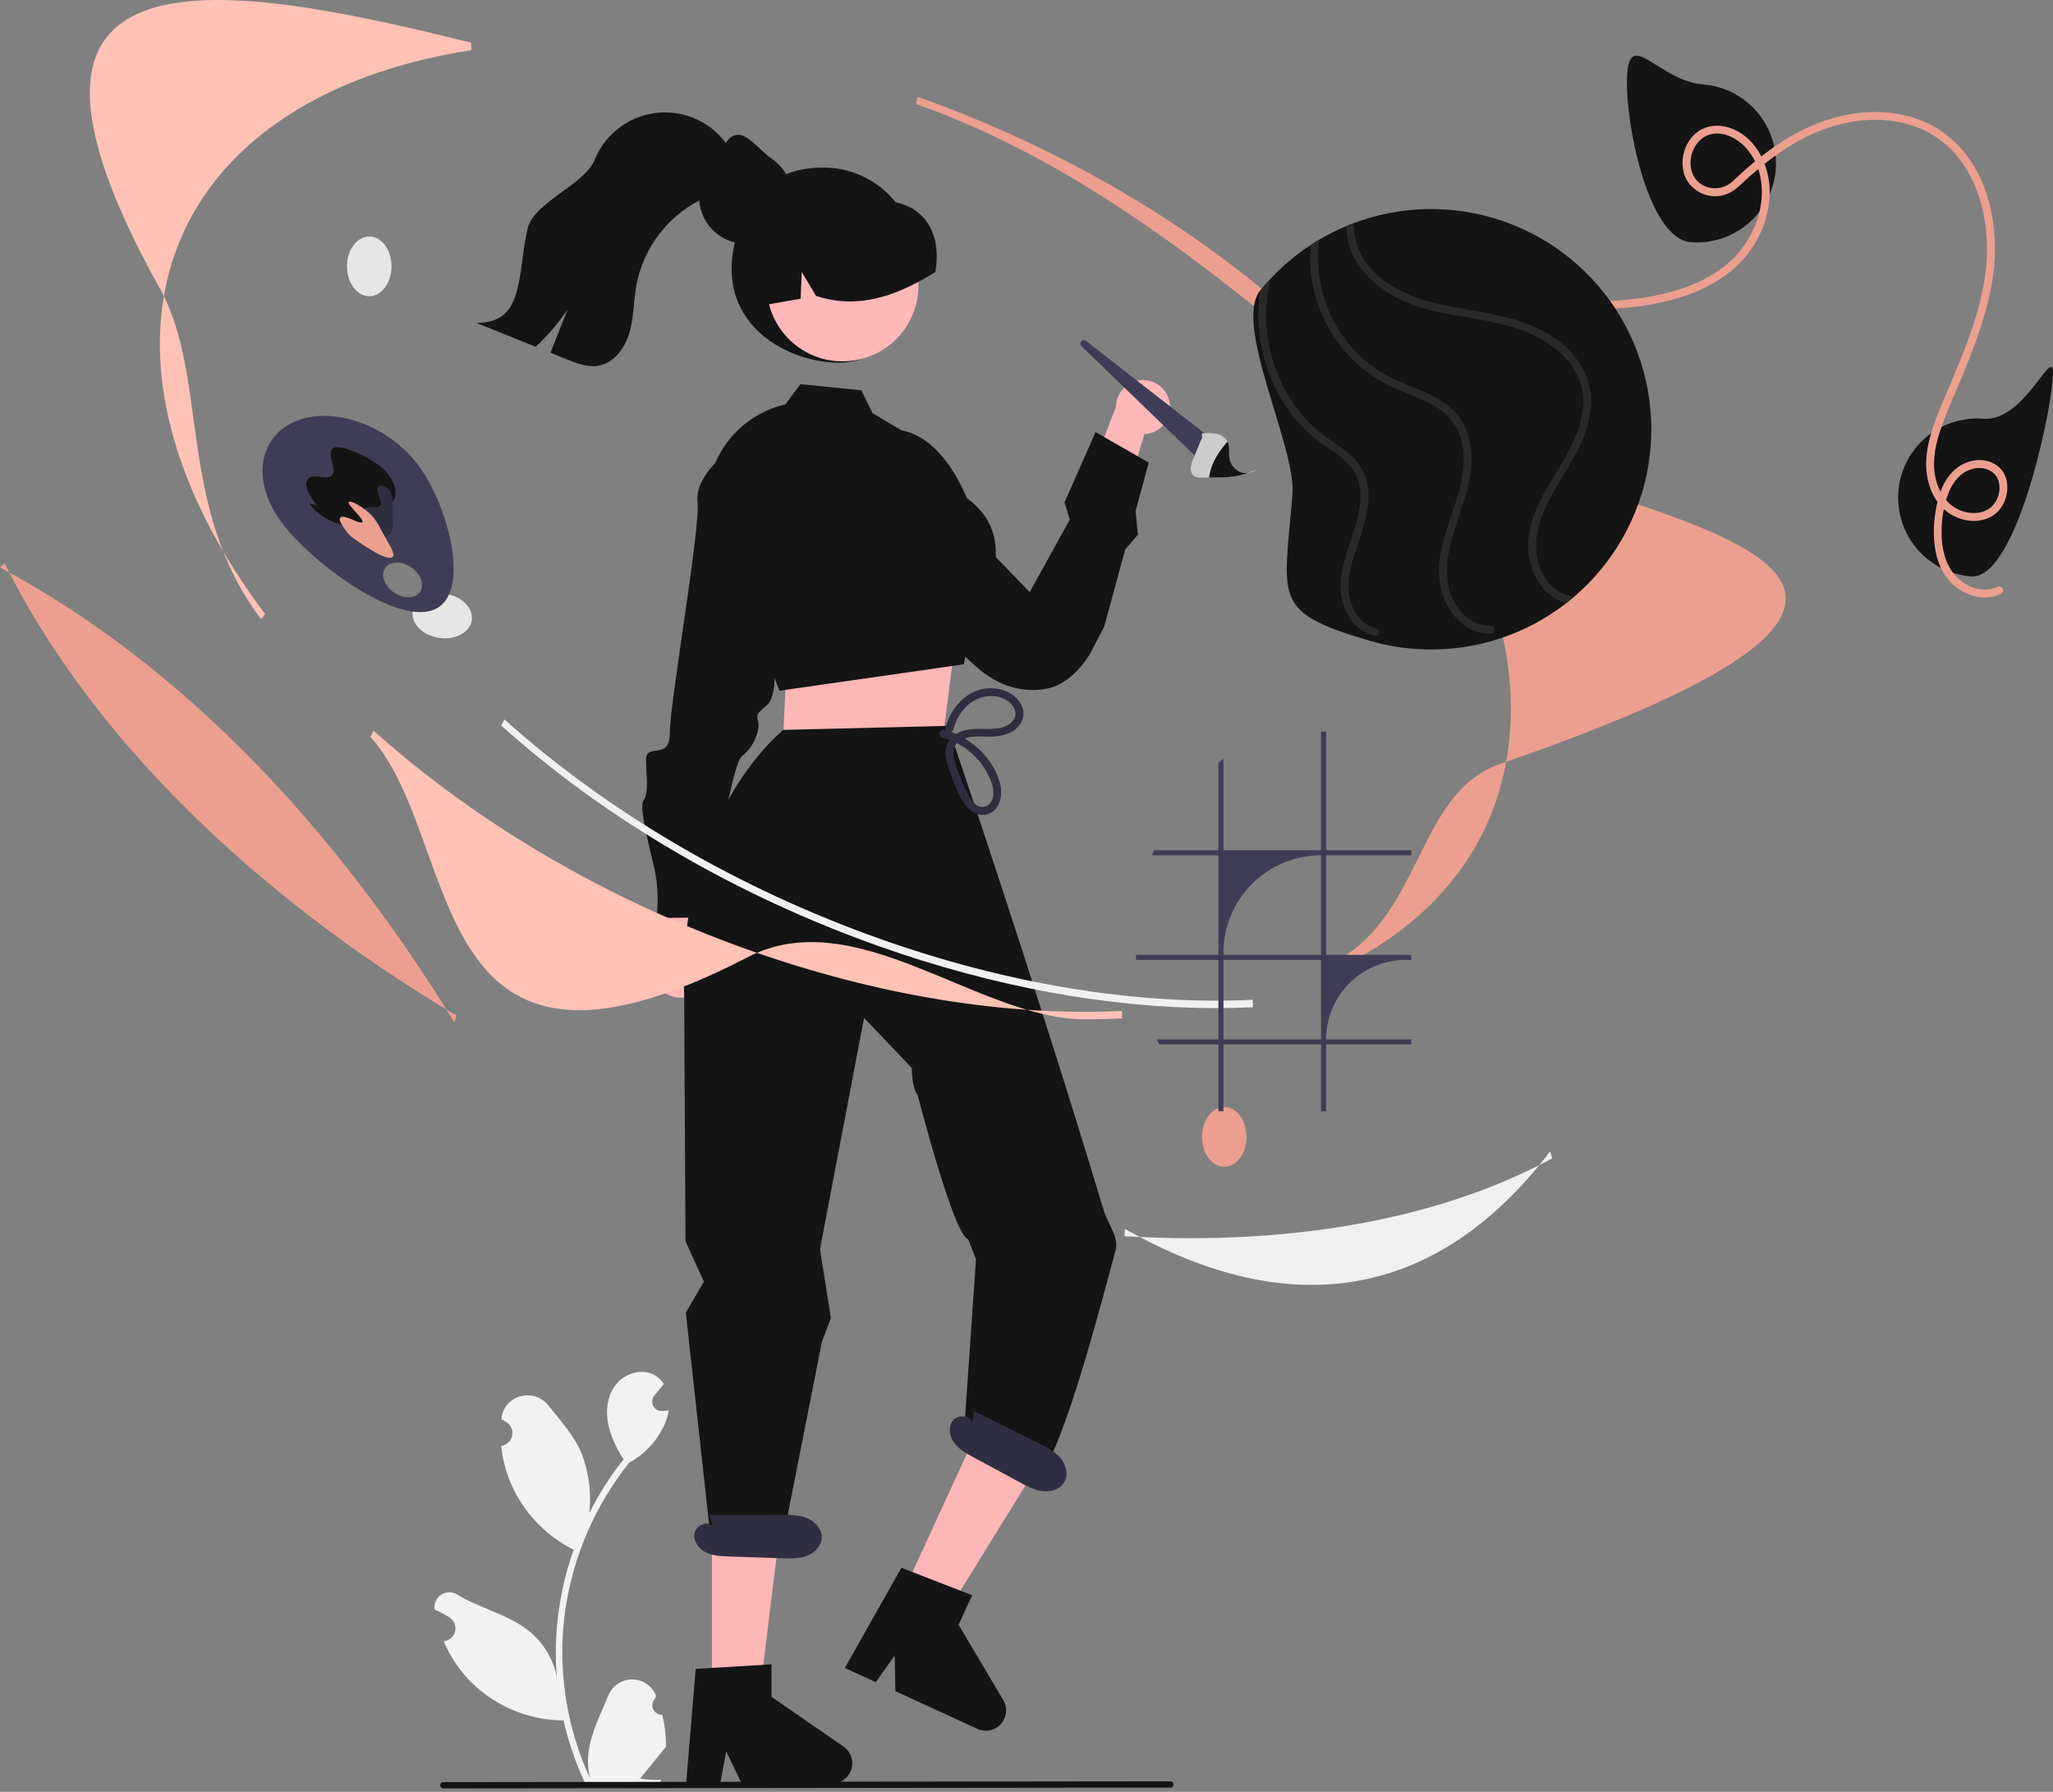<svg width="440" height="384" viewBox="0 0 440 384" fill="none" xmlns="http://www.w3.org/2000/svg">
<rect x="0" y="0" width="440" height="384" fill="#808080" stroke="none"/>
<g clip-path="url(#clip0_83_49)">
<path d="M141.932 367.473C141.514 367.493 141.1 367.383 140.746 367.159C140.392 366.935 140.116 366.608 139.954 366.221C139.793 365.835 139.754 365.409 139.843 364.999C139.932 364.59 140.145 364.218 140.452 363.934C140.504 363.73 140.541 363.583 140.592 363.378C140.574 363.334 140.555 363.289 140.536 363.245C140.115 362.249 139.409 361.401 138.507 360.806C137.605 360.21 136.547 359.895 135.467 359.899C134.386 359.903 133.33 360.226 132.433 360.828C131.535 361.43 130.836 362.284 130.422 363.282C128.767 367.266 126.661 371.258 126.143 375.47C125.914 377.333 126.011 379.22 126.427 381.049C122.542 372.574 120.524 363.361 120.511 354.037C120.51 351.698 120.64 349.36 120.901 347.035C121.116 345.128 121.414 343.236 121.796 341.357C123.878 331.161 128.349 321.605 134.842 313.473C137.985 311.758 140.526 309.122 142.124 305.918C142.703 304.766 143.112 303.537 143.339 302.268C142.984 302.315 142.624 302.344 142.27 302.367C142.159 302.373 142.043 302.379 141.932 302.385L141.891 302.386C141.501 302.404 141.115 302.308 140.778 302.111C140.442 301.914 140.169 301.624 139.994 301.276C139.818 300.928 139.747 300.536 139.789 300.148C139.831 299.761 139.984 299.393 140.229 299.09C140.382 298.902 140.536 298.714 140.689 298.526C140.921 298.235 141.16 297.95 141.392 297.66C141.419 297.632 141.444 297.603 141.468 297.573C141.735 297.241 142.002 296.916 142.27 296.585C141.782 295.827 141.125 295.193 140.352 294.731C137.673 293.162 133.976 294.248 132.041 296.672C130.1 299.095 129.734 302.495 130.408 305.523C131.071 308.099 132.168 310.544 133.651 312.752C133.506 312.938 133.355 313.118 133.209 313.304C130.553 316.72 128.239 320.387 126.298 324.253C126.77 319.922 126.207 315.54 124.655 311.468C123.082 307.673 120.133 304.477 117.537 301.197C114.418 297.257 108.023 298.976 107.474 303.971C107.469 304.02 107.464 304.068 107.458 304.116C107.844 304.334 108.222 304.565 108.591 304.809C109.055 305.119 109.414 305.562 109.622 306.08C109.83 306.598 109.877 307.166 109.756 307.711C109.636 308.256 109.353 308.752 108.946 309.133C108.539 309.515 108.026 309.764 107.474 309.849L107.418 309.858C107.555 311.248 107.798 312.625 108.144 313.979C109.147 317.756 110.92 321.285 113.351 324.345C115.782 327.406 118.819 329.93 122.272 331.762C122.499 331.878 122.72 331.994 122.946 332.105C120.997 337.63 119.774 343.385 119.308 349.226C119.045 352.671 119.06 356.133 119.355 359.576L119.337 359.454C118.593 355.625 116.551 352.17 113.555 349.673C109.105 346.018 102.818 344.671 98.017 341.733C97.507 341.406 96.914 341.231 96.307 341.229C95.701 341.228 95.107 341.4 94.595 341.725C94.084 342.05 93.675 342.515 93.419 343.064C93.163 343.613 93.069 344.225 93.148 344.826C93.155 344.868 93.161 344.911 93.168 344.954C93.884 345.245 94.58 345.581 95.254 345.959C95.64 346.177 96.017 346.408 96.387 346.652C96.851 346.962 97.21 347.405 97.418 347.923C97.626 348.441 97.673 349.009 97.552 349.554C97.431 350.099 97.149 350.595 96.742 350.976C96.335 351.358 95.822 351.607 95.27 351.692L95.213 351.701C95.173 351.707 95.138 351.713 95.097 351.719C96.32 354.638 98.036 357.326 100.171 359.663C102.808 362.492 105.994 364.753 109.536 366.307C113.078 367.861 116.899 368.675 120.767 368.7H120.773C121.823 373.262 123.344 377.703 125.312 381.95H141.526C141.584 381.77 141.636 381.584 141.688 381.404C140.188 381.498 138.681 381.409 137.202 381.137C138.405 379.66 139.608 378.173 140.811 376.697C140.838 376.669 140.863 376.64 140.886 376.609C141.497 375.854 142.113 375.104 142.723 374.349L142.723 374.348C142.756 372.032 142.489 369.721 141.932 367.473Z" fill="#F2F2F2"/>
<path d="M196.271 55.687C196.271 66.611 190.806 77.727 179.882 77.727C168.959 77.727 153.887 69.815 157.278 52.862C159.42 42.15 165.568 35.908 176.492 35.908C181.737 35.908 186.768 37.992 190.477 41.701C194.187 45.411 196.271 50.441 196.271 55.687Z" fill="#141414"/>
<path d="M150.448 211.758C151.043 211.098 151.486 210.315 151.746 209.465C152.006 208.615 152.077 207.718 151.952 206.838C151.828 205.957 151.513 205.115 151.028 204.37C150.543 203.624 149.901 202.995 149.146 202.525L153.928 181.45L143.417 185.404L140.488 204.811C139.782 206.131 139.585 207.664 139.934 209.12C140.283 210.575 141.154 211.852 142.382 212.708C143.61 213.565 145.109 213.941 146.595 213.766C148.082 213.591 149.452 212.876 150.448 211.758Z" fill="#FFB8B8"/>
<path d="M172.757 137.059L165.421 137.806C165.421 137.806 167.34 148.673 164.34 151.121C161.339 153.569 162.549 153.557 162.566 155.371C162.583 157.186 161.403 160.221 159.002 162.058C156.6 163.896 151.606 196.618 151.606 196.618L140.721 196.723C141.045 193.908 141.018 191.064 140.639 188.257C139.994 184.029 136.732 173.381 137.924 171.555C139.116 169.73 138.488 166.372 138.454 162.744C138.419 159.116 143.609 163.125 143.551 157.077C143.493 151.03 150.151 113.085 149.494 107.648C148.837 102.211 155.442 97.31 155.442 97.31L161.49 97.252L172.757 137.059Z" fill="#141414"/>
<path d="M250.637 86.025C250.82 86.848 250.821 87.7 250.639 88.522C250.457 89.345 250.096 90.118 249.584 90.786C249.071 91.454 248.417 92.001 247.67 92.39C246.923 92.778 246.099 92.998 245.257 93.034L239.372 112.646L232.548 104.482L239.183 87.11C239.217 85.692 239.769 84.336 240.736 83.298C241.703 82.261 243.016 81.614 244.428 81.48C245.84 81.347 247.252 81.735 248.396 82.573C249.541 83.411 250.338 84.639 250.637 86.025Z" fill="#FFB8B8"/>
<path d="M188.505 92.413C188.505 92.413 202.732 87.079 210.445 116.292L220.685 126.897L229.287 111.352L228.15 107.665L234.798 92.593L246.197 99.135L243.391 109.482L243.865 114.598L241.141 117.779L236.682 134.223L233.893 139.596C233.893 139.596 230.375 146.474 224.235 147.607C222.598 147.914 220.923 147.961 219.271 147.748C216.037 147.326 212.494 145.836 208.852 142.546C195.341 130.343 187.35 120.93 187.35 120.93L188.505 92.413Z" fill="#141414"/>
<path d="M257.094 98.627L231.768 74.184C231.63 74.051 231.548 73.87 231.539 73.678C231.531 73.486 231.596 73.299 231.722 73.154C231.848 73.009 232.024 72.918 232.215 72.899C232.406 72.88 232.597 72.936 232.749 73.054L259.603 93.975L257.094 98.627Z" fill="#3F3D56"/>
<path d="M267.525 101.336C266.255 101.782 264.936 102.077 263.597 102.214C262.915 102.281 262.231 102.305 261.553 102.313C261.315 102.321 261.074 102.322 260.838 102.325C260.274 102.333 259.711 102.342 259.142 102.348C258.662 102.357 258.178 102.365 257.7 102.369C256.997 102.379 256.225 102.365 255.721 101.871C255.508 101.622 255.352 101.328 255.266 101.012C255.18 100.696 255.166 100.364 255.223 100.041C255.335 99.367 255.54 98.71 255.831 98.091C256.438 96.629 257.051 95.168 257.659 93.706L257.564 92.888C258.68 92.726 259.815 92.761 260.919 92.991C261.37 93.106 261.793 93.311 262.162 93.594C262.532 93.876 262.841 94.231 263.069 94.636C263.166 94.819 263.242 95.011 263.297 95.209C263.535 96.08 263.364 97.047 263.466 97.959C263.49 98.149 263.525 98.337 263.571 98.522C263.702 99.07 263.952 99.583 264.303 100.024C264.655 100.464 265.099 100.822 265.605 101.071C266.208 101.336 266.873 101.428 267.525 101.336Z" fill="#CCCCCC"/>
<path d="M269.306 100.627C268.777 101.002 268.167 101.245 267.525 101.336C268.13 101.13 268.725 100.893 269.306 100.627Z" fill="#E6E6E6"/>
<path d="M267.525 101.336C266.255 101.782 264.936 102.077 263.597 102.214C262.915 102.281 262.231 102.305 261.553 102.313C261.315 102.321 261.074 102.322 260.838 102.325C260.274 102.333 259.711 102.342 259.142 102.348C259.17 102.062 259.212 101.779 259.27 101.497C259.801 98.874 261.344 96.643 263.069 94.636C263.166 94.819 263.242 95.011 263.297 95.209C263.535 96.08 263.364 97.047 263.466 97.959C263.49 98.149 263.525 98.337 263.571 98.522C263.702 99.07 263.952 99.583 264.303 100.024C264.655 100.464 265.099 100.822 265.605 101.071C266.208 101.336 266.873 101.428 267.525 101.336Z" fill="#141414"/>
<path d="M169.422 141.329L168.416 146.126L167.56 163.816L201.94 159.161L204.579 138.677L200.93 132.681L169.422 141.329Z" fill="#FFB6B6"/>
<path d="M194.851 68.974C199.161 61.09 196.263 51.203 188.378 46.893C180.493 42.583 170.607 45.48 166.297 53.365C161.986 61.25 164.884 71.137 172.769 75.447C180.654 79.757 190.54 76.859 194.851 68.974Z" fill="#FFB7B7"/>
<path d="M156.06 119.284L151.586 107.659C151.584 102.793 153.231 98.069 156.258 94.259C159.286 90.449 163.515 87.777 168.256 86.679L168.317 86.665L171.535 82.33L184.606 83.637L187.002 88.534L196.474 94.174L207.247 106.788C210.639 109.224 212.655 112.347 213.238 116.073C214.476 123.981 208.938 131.895 208.28 132.802L206.583 142.36L167.343 147.983L167.043 148.021L156.06 119.284Z" fill="#141414"/>
<path d="M163.545 65.435C163.693 65.412 163.84 65.381 163.988 65.358C166.526 64.907 169.064 64.465 171.594 64.007L171.827 58.271L174.893 63.41C181.886 65.73 188.429 64.418 194.584 61.523C196.614 60.56 198.584 59.474 200.482 58.271C201.807 50.192 198.466 43.825 189.888 43.012C189.622 42.987 189.43 42.764 189.197 42.647L189.194 42.647L189.192 42.645L189.19 42.643L189.189 42.64C188.794 42.453 188.39 42.275 187.986 42.112C184.827 40.877 181.381 40.564 178.051 41.21C174.72 41.856 171.642 43.434 169.172 45.76C164.205 50.502 161.97 58.334 163.545 65.435Z" fill="#141414"/>
<path d="M193.388 341.641L202.723 345.93L223.709 311.965L209.932 305.635L193.388 341.641Z" fill="#FFB6B6"/>
<path d="M193.189 335.972L208.35 341.872L205.444 348.194L215.021 364.33C215.494 365.127 215.7 366.054 215.609 366.977C215.518 367.899 215.134 368.768 214.514 369.457C213.894 370.145 213.07 370.618 212.162 370.805C211.255 370.992 210.311 370.885 209.469 370.498L191.901 362.425L191.747 354.78L187.691 360.49L181.067 357.446L193.189 335.972Z" fill="#141414"/>
<path d="M152.582 362.714H162.855L167.743 323.089L152.58 323.09L152.582 362.714Z" fill="#FFB6B6"/>
<path d="M146.996 281.406L146.995 281.3L150.854 274.65L146.914 265.994L146.634 213.387C145.082 175.37 167.137 157.096 167.311 156.916L167.789 156.419L203.16 155.553C203.16 155.553 221.75 210.129 236.519 259.303C237.392 262.21 239.861 265.076 239.093 267.953C233.003 290.776 225.775 316.607 221.136 317.336L206.443 309.425L209.174 269.871L207.495 265.566C204.487 265.012 196.668 234.669 196.668 234.669C195.358 233.113 195.425 228.883 195.425 228.883L185.184 218.13L175.745 267.692L178.079 282.474L176.147 287.557L167.875 329.519L167.787 330.195L152.192 328.639L146.996 281.406Z" fill="#141414"/>
<path d="M149.103 357.647L165.343 356.677V363.635L180.782 374.298C181.545 374.825 182.119 375.581 182.422 376.457C182.724 377.333 182.738 378.283 182.462 379.168C182.187 380.053 181.635 380.826 180.889 381.375C180.142 381.924 179.24 382.221 178.313 382.221H158.979L155.647 375.338L154.345 382.221H147.056L149.103 357.647Z" fill="#141414"/>
<path d="M169.779 42.236V42.249C169.781 43.101 169.673 43.949 169.456 44.773C169.422 44.917 169.381 45.069 169.332 45.213V45.22C168.871 46.691 168.075 48.035 167.008 49.147C165.94 50.259 164.629 51.108 163.178 51.629C162.965 51.711 162.745 51.78 162.525 51.842C162.061 51.976 161.588 52.073 161.108 52.131C160.678 52.192 160.244 52.221 159.809 52.22C159.469 52.221 159.129 52.205 158.791 52.172C158 52.092 157.221 51.914 156.474 51.642C156.357 51.608 156.242 51.567 156.13 51.519C156.074 51.499 156.019 51.476 155.965 51.45C154.717 50.928 153.589 50.157 152.648 49.186C151.708 48.214 150.974 47.062 150.493 45.798C150.011 44.535 149.791 43.186 149.846 41.835C149.902 40.484 150.231 39.158 150.815 37.938L150.821 37.931C151.31 36.907 151.973 35.977 152.781 35.181C154.583 33.386 155.377 28.888 158.113 28.888C158.244 28.886 158.375 28.89 158.505 28.902C160.341 28.964 163.735 32.925 165.179 33.86C166.252 34.538 167.181 35.418 167.916 36.453C168.683 37.517 169.23 38.723 169.525 40.001C169.694 40.734 169.779 41.483 169.779 42.236Z" fill="#141414"/>
<path d="M157.597 38.764C156.049 40.566 153.624 41.267 151.437 42.205C147.578 43.898 144.189 46.508 141.566 49.807C138.942 53.106 137.163 56.995 136.383 61.137C135.778 64.51 135.857 68.003 134.902 71.292C133.953 74.581 131.602 77.808 128.228 78.378C125.945 78.768 123.656 77.887 121.509 77.016C120.328 76.542 119.147 76.065 117.966 75.587C119.198 72.496 120.428 69.404 121.656 66.313C119.682 69.23 117.386 71.916 114.812 74.321C110.58 72.614 106.343 70.907 102.103 69.201C112.535 69.24 110.755 59.114 113.089 48.953C114.371 43.369 125.295 39.589 127.437 34.277C128.594 31.395 130.553 28.906 133.081 27.103C135.609 25.3 138.6 24.259 141.701 24.104C144.802 23.948 147.883 24.684 150.579 26.224C153.275 27.765 155.473 30.045 156.913 32.796C159.055 33.649 159.117 36.983 157.597 38.764Z" fill="#141414"/>
<path d="M201.906 158.044C204.306 158.67 206.52 159.866 208.358 161.532C210.197 163.197 211.606 165.282 212.466 167.609C212.93 168.947 213.219 170.534 212.421 171.806C212.177 172.263 211.776 172.615 211.293 172.798C210.809 172.982 210.275 172.984 209.79 172.804C208.748 172.375 208.031 171.31 207.501 170.366C206.799 169.031 206.196 167.647 205.696 166.225C204.877 164.079 203.131 160.496 205.624 158.818C207.721 157.407 210.497 157.955 212.856 157.858C215.405 157.754 218.239 156.777 219.144 154.135C220.025 151.565 217.96 149.148 215.734 148.171C214.396 147.616 212.942 147.398 211.499 147.535C210.057 147.673 208.67 148.162 207.461 148.959C205.07 150.616 203.363 153.086 202.657 155.908C202.606 156.121 202.64 156.347 202.752 156.536C202.864 156.726 203.045 156.864 203.257 156.922C203.469 156.981 203.696 156.955 203.889 156.85C204.082 156.744 204.226 156.568 204.292 156.358C204.992 153.803 206.506 151.398 208.869 150.089C211.081 148.863 214.114 148.787 216.178 150.374C217.199 151.159 218.001 152.466 217.478 153.763C216.998 154.954 215.749 155.662 214.56 155.949C211.87 156.6 209.056 155.758 206.375 156.617C203.819 157.436 202.345 159.528 202.714 162.241C202.993 163.766 203.445 165.254 204.061 166.676C204.584 168.138 205.196 169.567 205.893 170.956C206.957 172.967 208.876 175.145 211.409 174.555C214.296 173.883 214.981 170.512 214.363 168.033C212.952 162.381 207.889 157.854 202.356 156.409C202.143 156.358 201.917 156.392 201.728 156.504C201.539 156.616 201.4 156.797 201.342 157.009C201.283 157.221 201.309 157.447 201.415 157.64C201.52 157.833 201.696 157.978 201.906 158.044Z" fill="#2F2E41"/>
<path d="M227.276 312.444C226.078 311.027 224.368 310.162 222.707 309.334L208.769 302.392L208.372 304.865C207.845 303.238 205.258 303.119 204.21 304.47C203.161 305.821 203.496 307.863 204.519 309.234C205.542 310.604 207.095 311.46 208.599 312.274C211.934 314.079 215.269 315.883 218.604 317.688C220.157 318.529 221.761 319.386 223.517 319.578C225.274 319.77 227.241 319.137 228.116 317.603C229.035 315.99 228.475 313.861 227.276 312.444Z" fill="#2F2E41"/>
<path d="M173.055 325.372C171.35 324.639 169.434 324.629 167.578 324.63C162.387 324.635 157.197 324.639 152.006 324.643L152.756 327.034C151.558 325.813 149.19 326.861 148.855 328.538C148.52 330.215 149.732 331.893 151.259 332.662C152.787 333.432 154.558 333.504 156.267 333.561C160.057 333.686 163.847 333.812 167.637 333.937C169.403 333.996 171.221 334.046 172.878 333.434C174.535 332.822 176.012 331.377 176.11 329.613C176.213 327.76 174.76 326.105 173.055 325.372Z" fill="#2F2E41"/>
<path d="M260.574 216.041C237.736 216.041 212.919 211.49 188.268 202.739C157.784 191.917 129.833 175.583 107.438 155.501L108.101 154.171C130.389 174.155 158.215 190.415 188.573 201.192C216.007 210.931 243.647 215.444 268.494 214.253L268.537 215.852C265.913 215.978 263.259 216.041 260.574 216.041Z" fill="#F0F0F0"/>
<path d="M55.977 132.697C37.678 108.541 44.935 80.972 34.214 61.739C-6.873 -11.975 43.72 -5.183 100.922 9.151L101.058 10.742C64.652 16.36 40.709 35.097 35.368 62.148C31.218 83.171 38.834 107.821 56.814 131.556L55.977 132.697Z" fill="#FFC2B5"/>
<path d="M232.528 218.441C209.69 218.441 183.444 193.098 160.222 205.139C89.913 241.597 99.592 180.59 79.392 157.902L80.056 156.572C102.343 176.556 130.17 192.815 160.528 203.592C187.961 213.331 215.601 217.844 240.448 216.653L240.491 218.252C237.867 218.379 235.213 218.442 232.528 218.441Z" fill="#FFC2B5"/>
<path d="M284.921 208.377L284.539 206.862C304.964 197.601 303.209 170.019 321.484 163.72C460.691 115.74 323.278 110.329 292.37 84.949C264.73 62.254 234.607 35.867 196.324 22.277L196.63 20.73C235.079 34.379 269.355 56.752 293.14 83.728C317.046 110.838 327.521 139.392 322.637 164.13C318.786 183.637 305.744 198.937 284.921 208.377Z" fill="#EC9F8F"/>
<path d="M97.368 219.11C72.785 178.917 40.124 143.015 0 121.613L0.994 120.728C18.784 156.661 53.182 191.081 97.852 217.647L97.368 219.11Z" fill="#EC9F8F"/>
<path d="M255.146 265.346C250.517 265.346 245.809 265.207 241.023 264.93L241.074 263.331C276.38 283.418 307.876 278.641 332.227 246.75L332.674 248.235C311.814 259.506 285.226 265.346 255.146 265.346Z" fill="#F0F0F0"/>
<path d="M262.382 250.045C265.018 250.045 267.156 247.179 267.156 243.644C267.156 240.108 265.018 237.242 262.382 237.242C259.745 237.242 257.608 240.108 257.608 243.644C257.608 247.179 259.745 250.045 262.382 250.045Z" fill="#EC9F8F"/>
<path d="M101.112 132.938C101.507 130.331 98.995 127.788 95.499 127.257C92.004 126.726 88.85 128.409 88.454 131.016C88.058 133.623 90.571 136.166 94.066 136.696C97.562 137.227 100.716 135.544 101.112 132.938Z" fill="#E6E6E6"/>
<path d="M79.135 63.481C81.772 63.481 83.909 60.615 83.909 57.079C83.909 53.544 81.772 50.678 79.135 50.678C76.499 50.678 74.362 53.544 74.362 57.079C74.362 60.615 76.499 63.481 79.135 63.481Z" fill="#E6E6E6"/>
<path d="M89.983 100.143C83.757 91.466 72.007 86.982 63.738 90.128C55.468 93.273 53.812 102.857 60.038 111.534C66.263 120.211 84.589 133.86 92.859 130.714C101.128 127.568 96.209 108.819 89.983 100.143ZM90.021 126.83C89.003 128.323 86.506 128.392 84.443 126.985C82.381 125.578 81.534 123.228 82.552 121.735C83.57 120.243 86.067 120.174 88.129 121.581C90.192 122.988 91.039 125.338 90.021 126.83Z" fill="#3F3D56"/>
<path d="M82.955 108.63C82.18 109.257 81.404 109.883 80.629 110.51C79.677 111.388 78.551 112.054 77.323 112.464C75.638 112.854 73.876 112.749 72.249 112.162C69.876 111.396 67.797 109.918 66.293 107.93L67.969 108.304C67.08 107.274 66.357 106.113 65.826 104.86C65.433 103.698 65.653 102.518 66.714 102.2C67.928 101.836 69.883 102.655 70.903 102.066C72.666 101.048 69.767 97.255 71.374 96.085C72.31 95.404 74.183 96.078 75.745 96.747C77.687 97.487 79.528 98.47 81.223 99.672C83.996 101.814 85.532 105.19 84.4 107.144C84.012 107.723 83.523 108.227 82.955 108.63Z" fill="#141414"/>
<path d="M82.384 115.136C81.028 115.322 79.459 114.28 78.151 113.318L77.817 112.882C77.545 112.048 77.43 111.17 77.48 110.293C77.51 109.887 77.678 109.503 77.956 109.205C78.234 108.907 78.604 108.712 79.007 108.652C79.802 108.547 80.864 108.89 81.389 108.43C82.405 107.541 80.049 105.088 81.126 104.256C81.731 103.788 83.015 104.387 83.569 105.191C84.021 105.939 84.23 106.81 84.166 107.683C84.184 108.964 84.202 110.245 84.22 111.526C84.277 112.283 84.201 113.043 83.994 113.773C83.88 114.128 83.669 114.445 83.384 114.686C83.1 114.927 82.753 115.083 82.384 115.136Z" fill="#2F2E41"/>
<path d="M82.724 119.406C80.844 118.851 77.978 116.914 75.537 115.204L74.81 114.571C74.049 113.708 73.404 112.749 72.891 111.719C72.61 110.947 72.972 110.497 74.22 110.869C75.325 111.199 77.065 112.137 77.579 111.952C78.574 111.595 73.782 107.773 74.898 107.508C75.524 107.359 77.731 108.683 78.982 109.815C79.903 110.632 80.664 111.614 81.226 112.71C81.958 114.039 82.689 115.369 83.42 116.698C83.862 117.362 84.17 118.106 84.326 118.888C84.341 119.454 83.864 119.743 82.724 119.406Z" fill="#EC9F8F"/>
<path d="M348.753 15.675C349.491 6.341 355.668 17.355 365.002 18.093C367.222 18.267 369.386 18.877 371.37 19.888C373.354 20.899 375.12 22.291 376.566 23.985C378.012 25.678 379.111 27.64 379.798 29.758C380.486 31.876 380.75 34.109 380.575 36.329C380.399 38.549 379.788 40.713 378.776 42.697C377.765 44.68 376.372 46.446 374.678 47.891C372.984 49.336 371.021 50.434 368.903 51.121C366.785 51.808 364.552 52.071 362.332 51.894C352.998 51.157 348.016 25.009 348.753 15.675Z" fill="#141414"/>
<path d="M406.864 105.297C407.04 103.078 407.651 100.915 408.662 98.931C409.673 96.948 411.065 95.183 412.759 93.738C414.452 92.292 416.413 91.194 418.531 90.507C420.649 89.82 422.881 89.556 425.1 89.731C434.434 90.469 440.678 71.933 439.941 81.267C439.204 90.601 431.764 124.271 422.43 123.533C420.211 123.358 418.048 122.747 416.064 121.736C414.081 120.724 412.316 119.332 410.87 117.639C409.425 115.946 408.327 113.984 407.64 111.867C406.953 109.749 406.689 107.517 406.864 105.297Z" fill="#141414"/>
<path d="M428.142 125.727C425.59 126.957 422.642 126.232 420.438 124.608C417.932 122.76 416.697 119.821 416.289 116.806C415.896 113.569 416.166 110.287 417.083 107.159C417.954 104.141 419.821 101.009 423.156 100.387C425.379 99.972 427.751 100.92 428.367 103.228C428.601 104.154 428.593 105.125 428.343 106.046C428.093 106.968 427.61 107.81 426.94 108.49C424.945 110.407 421.743 110.261 419.426 109.043C416.701 107.61 415.197 104.744 414.701 101.796C414.111 98.292 414.935 94.771 416.107 91.474C417.382 87.891 418.969 84.416 420.427 80.905C423.27 74.059 425.941 67.065 427.073 59.703C428.803 48.456 426.109 35.109 416.249 28.224C410.926 24.508 404.251 23.455 397.901 24.255C391.204 25.098 385.05 28.037 379.6 31.928C376.765 33.988 374.073 36.238 371.542 38.662C370.775 39.451 369.79 39.994 368.714 40.222C367.637 40.45 366.517 40.353 365.496 39.943C360.255 37.81 361.925 29.282 367.327 28.647C369.782 28.358 372.31 29.727 373.975 31.439C375.791 33.381 376.976 35.827 377.375 38.456C378.299 43.99 376.247 49.839 372.683 54.069C368.657 58.847 362.539 61.537 356.583 62.954C349.802 64.567 342.828 64.65 335.896 64.803C328.803 64.96 321.626 65.23 314.78 67.265C309.269 68.919 304.07 71.474 299.393 74.826C289.971 81.519 282.92 91.034 279.258 101.996C278.398 104.648 277.761 107.367 277.354 110.125C277.194 111.205 278.885 111.333 279.044 110.258C280.827 98.236 287.336 87.18 296.486 79.266C301.05 75.299 306.276 72.165 311.924 70.004C318.727 67.423 325.953 66.769 333.173 66.558C340.547 66.343 347.987 66.46 355.251 64.984C361.673 63.678 368.176 61.118 372.855 56.377C376.98 52.197 379.532 46.216 379.259 40.306C379.004 34.806 375.975 28.925 370.363 27.291C367.731 26.524 364.904 27.012 362.948 29.022C361.861 30.168 361.113 31.593 360.786 33.138C360.46 34.684 360.568 36.29 361.098 37.778C361.797 39.394 363.073 40.693 364.677 41.421C366.281 42.148 368.098 42.254 369.775 41.715C371.006 41.263 372.119 40.536 373.027 39.59C378.325 34.628 384.255 30.075 391.154 27.605C397.589 25.3 404.992 24.827 411.395 27.485C423.517 32.516 427.159 47.118 425.465 59.012C424.356 66.796 421.409 74.167 418.395 81.377C416.856 85.059 415.145 88.717 413.966 92.536C412.911 95.955 412.382 99.624 413.247 103.146C414.002 106.22 415.79 109.046 418.649 110.535C421.247 111.888 424.543 112.121 427.087 110.513C430.766 108.187 431.594 101.764 427.462 99.424C424.72 97.871 421.209 98.634 418.935 100.673C416.385 102.96 415.344 106.384 414.818 109.661C413.825 115.853 414.606 123.478 420.722 126.79C423.241 128.155 426.245 128.524 428.879 127.254C429.074 127.152 429.221 126.978 429.29 126.769C429.359 126.56 429.344 126.332 429.248 126.134C429.152 125.936 428.983 125.783 428.777 125.707C428.571 125.631 428.343 125.638 428.142 125.727Z" fill="#EC9F8F"/>
<path d="M277.009 105.81C277.791 95.911 264.247 69.445 270.074 62.281C270.796 61.386 271.555 60.52 272.348 59.683C274.917 56.944 277.807 54.525 280.956 52.478C281.488 52.123 282.025 51.786 282.567 51.46C284.49 50.312 286.493 49.302 288.559 48.436C288.934 48.284 289.315 48.133 289.695 47.981C300.114 43.95 311.626 43.745 322.182 47.405C332.738 51.065 341.653 58.351 347.341 67.967C353.029 77.583 355.121 88.905 353.245 99.918C351.368 110.932 345.645 120.923 337.093 128.112C336.644 128.496 336.183 128.868 335.712 129.233C331.038 132.883 325.716 135.615 320.026 137.285C320.02 137.285 320.02 137.291 320.014 137.29C311.482 139.781 302.42 139.822 293.866 137.407L293.855 137.406C293.666 137.352 293.478 137.297 293.29 137.237C272.367 131.055 275.222 128.429 277.009 105.81Z" fill="#141414"/>
<path d="M288.537 48.649C288.536 48.577 288.543 48.506 288.559 48.436C288.934 48.284 289.314 48.133 289.695 47.981C289.854 48.045 289.991 48.156 290.086 48.299C290.181 48.442 290.23 48.611 290.227 48.783C290.23 49.64 290.328 50.493 290.519 51.328C292.157 58.578 299.578 62.803 306.204 64.614C314.31 66.836 323.021 66.866 330.583 70.882C333.691 72.442 336.372 74.736 338.394 77.564C340.499 80.671 341.382 84.445 340.873 88.162C339.717 96.909 332.983 103.293 330.21 111.412C329.067 114.757 328.786 118.318 330.086 121.663C331.188 124.505 333.364 127.098 336.492 127.685C336.619 127.704 336.739 127.753 336.844 127.827C336.948 127.901 337.034 127.999 337.093 128.112C336.644 128.496 336.183 128.868 335.712 129.233C335.148 129.103 334.598 128.913 334.073 128.667C331.08 127.24 329.145 124.395 328.176 121.297C327.059 117.711 327.485 113.98 328.735 110.491C331.651 102.354 338.858 95.662 339.307 86.678C339.695 78.892 333.295 73.511 326.618 70.92C318.356 67.716 309.095 68.192 300.956 64.596C294.553 61.766 288.566 56.095 288.537 48.649Z" fill="#292929"/>
<path d="M280.956 52.478C281.488 52.123 282.025 51.786 282.567 51.46C282.63 51.539 282.675 51.63 282.699 51.728C282.724 51.826 282.727 51.928 282.709 52.027C281.852 59.292 283.802 66.611 288.162 72.486C290.047 75.063 292.354 77.304 294.985 79.113C297.739 80.991 300.835 82.126 303.892 83.399C306.9 84.651 309.941 86.122 312.12 88.612C314.34 91.152 315.271 94.428 315.372 97.747C315.607 105.611 311.136 112.468 310.214 120.122C309.803 123.536 310.295 126.925 312.201 129.848C313.85 132.37 316.431 134.207 319.53 134.089C320.554 134.045 320.487 135.536 319.586 135.754C319.524 135.769 319.46 135.777 319.397 135.779C315.792 135.914 312.708 133.697 310.801 130.78C308.58 127.391 308.031 123.43 308.594 119.467C309.687 111.798 314.328 104.71 313.629 96.776C313.533 95.111 313.088 93.484 312.323 92.002C311.558 90.52 310.491 89.215 309.19 88.171C306.509 86.083 303.234 84.98 300.128 83.691C297.023 82.469 294.132 80.759 291.565 78.627C289.059 76.47 286.914 73.925 285.211 71.09C281.807 65.514 280.313 58.98 280.956 52.478Z" fill="#292929"/>
<path d="M270.074 62.281C270.796 61.386 271.555 60.52 272.348 59.683C271.249 64 271.062 68.499 271.798 72.893C272.685 78.421 274.952 83.637 278.389 88.056C280.112 90.257 282.143 92.199 284.418 93.822C287.022 95.671 289.898 97.287 291.622 100.077C295.362 106.131 291.944 113.378 290.106 119.423C289.142 122.578 288.489 125.968 289.556 129.181C290.385 131.673 292.223 134.091 294.939 134.584C296.007 134.776 295.879 136.472 294.806 136.274C294.605 136.235 294.404 136.191 294.204 136.141C291.255 135.364 289.128 132.951 288.094 130.103C286.755 126.386 287.382 122.536 288.507 118.844C290.359 112.771 294.166 104.835 288.914 99.341C286.699 97.023 283.7 95.602 281.28 93.511C279.111 91.647 277.206 89.496 275.617 87.118C270.752 79.813 268.776 70.961 270.074 62.281Z" fill="#292929"/>
<path d="M302.464 183.293V182.204H284.214V156.809H283.128V182.204H262.213V162.592C261.848 162.88 261.486 163.176 261.13 163.48V182.204H247.316C247.162 182.564 247.014 182.927 246.875 183.293H261.13V204.632H243.43C243.447 204.998 243.472 205.358 243.503 205.721H261.13V222.745H247.924C248.086 223.111 248.257 223.471 248.435 223.828H261.13V238.139H262.213V223.828H283.128V238.139H284.214V223.828H302.464V222.745H284.214C284.214 220.509 284.654 218.295 285.509 216.23C286.365 214.164 287.619 212.287 289.2 210.706C290.78 209.125 292.657 207.871 294.723 207.016C296.789 206.16 299.003 205.72 301.238 205.721H302.464V204.632H284.214V183.293H302.464ZM283.128 222.745H262.213V205.721H283.128V222.745ZM283.128 204.632H262.213V204.205C262.213 201.459 262.754 198.739 263.806 196.202C264.857 193.664 266.398 191.359 268.34 189.417C270.282 187.475 272.587 185.935 275.125 184.884C277.662 183.833 280.382 183.292 283.128 183.293V204.632Z" fill="#3F3D56"/>
<path d="M250.838 383.085L95.007 383.259C94.828 383.259 94.657 383.188 94.531 383.062C94.405 382.936 94.334 382.765 94.334 382.586C94.334 382.408 94.405 382.236 94.531 382.11C94.657 381.984 94.828 381.913 95.007 381.913L250.838 381.74C250.926 381.739 251.014 381.756 251.096 381.79C251.178 381.824 251.252 381.873 251.315 381.936C251.377 381.998 251.427 382.073 251.461 382.154C251.495 382.236 251.513 382.324 251.513 382.412C251.513 382.501 251.495 382.589 251.461 382.67C251.427 382.752 251.377 382.826 251.315 382.889C251.252 382.951 251.178 383.001 251.096 383.035C251.014 383.068 250.926 383.086 250.838 383.085Z" fill="#141414"/>
</g>
<defs>
<clipPath id="clip0_83_49">
<rect width="440" height="383.259" fill="white"/>
</clipPath>
</defs>
</svg>
